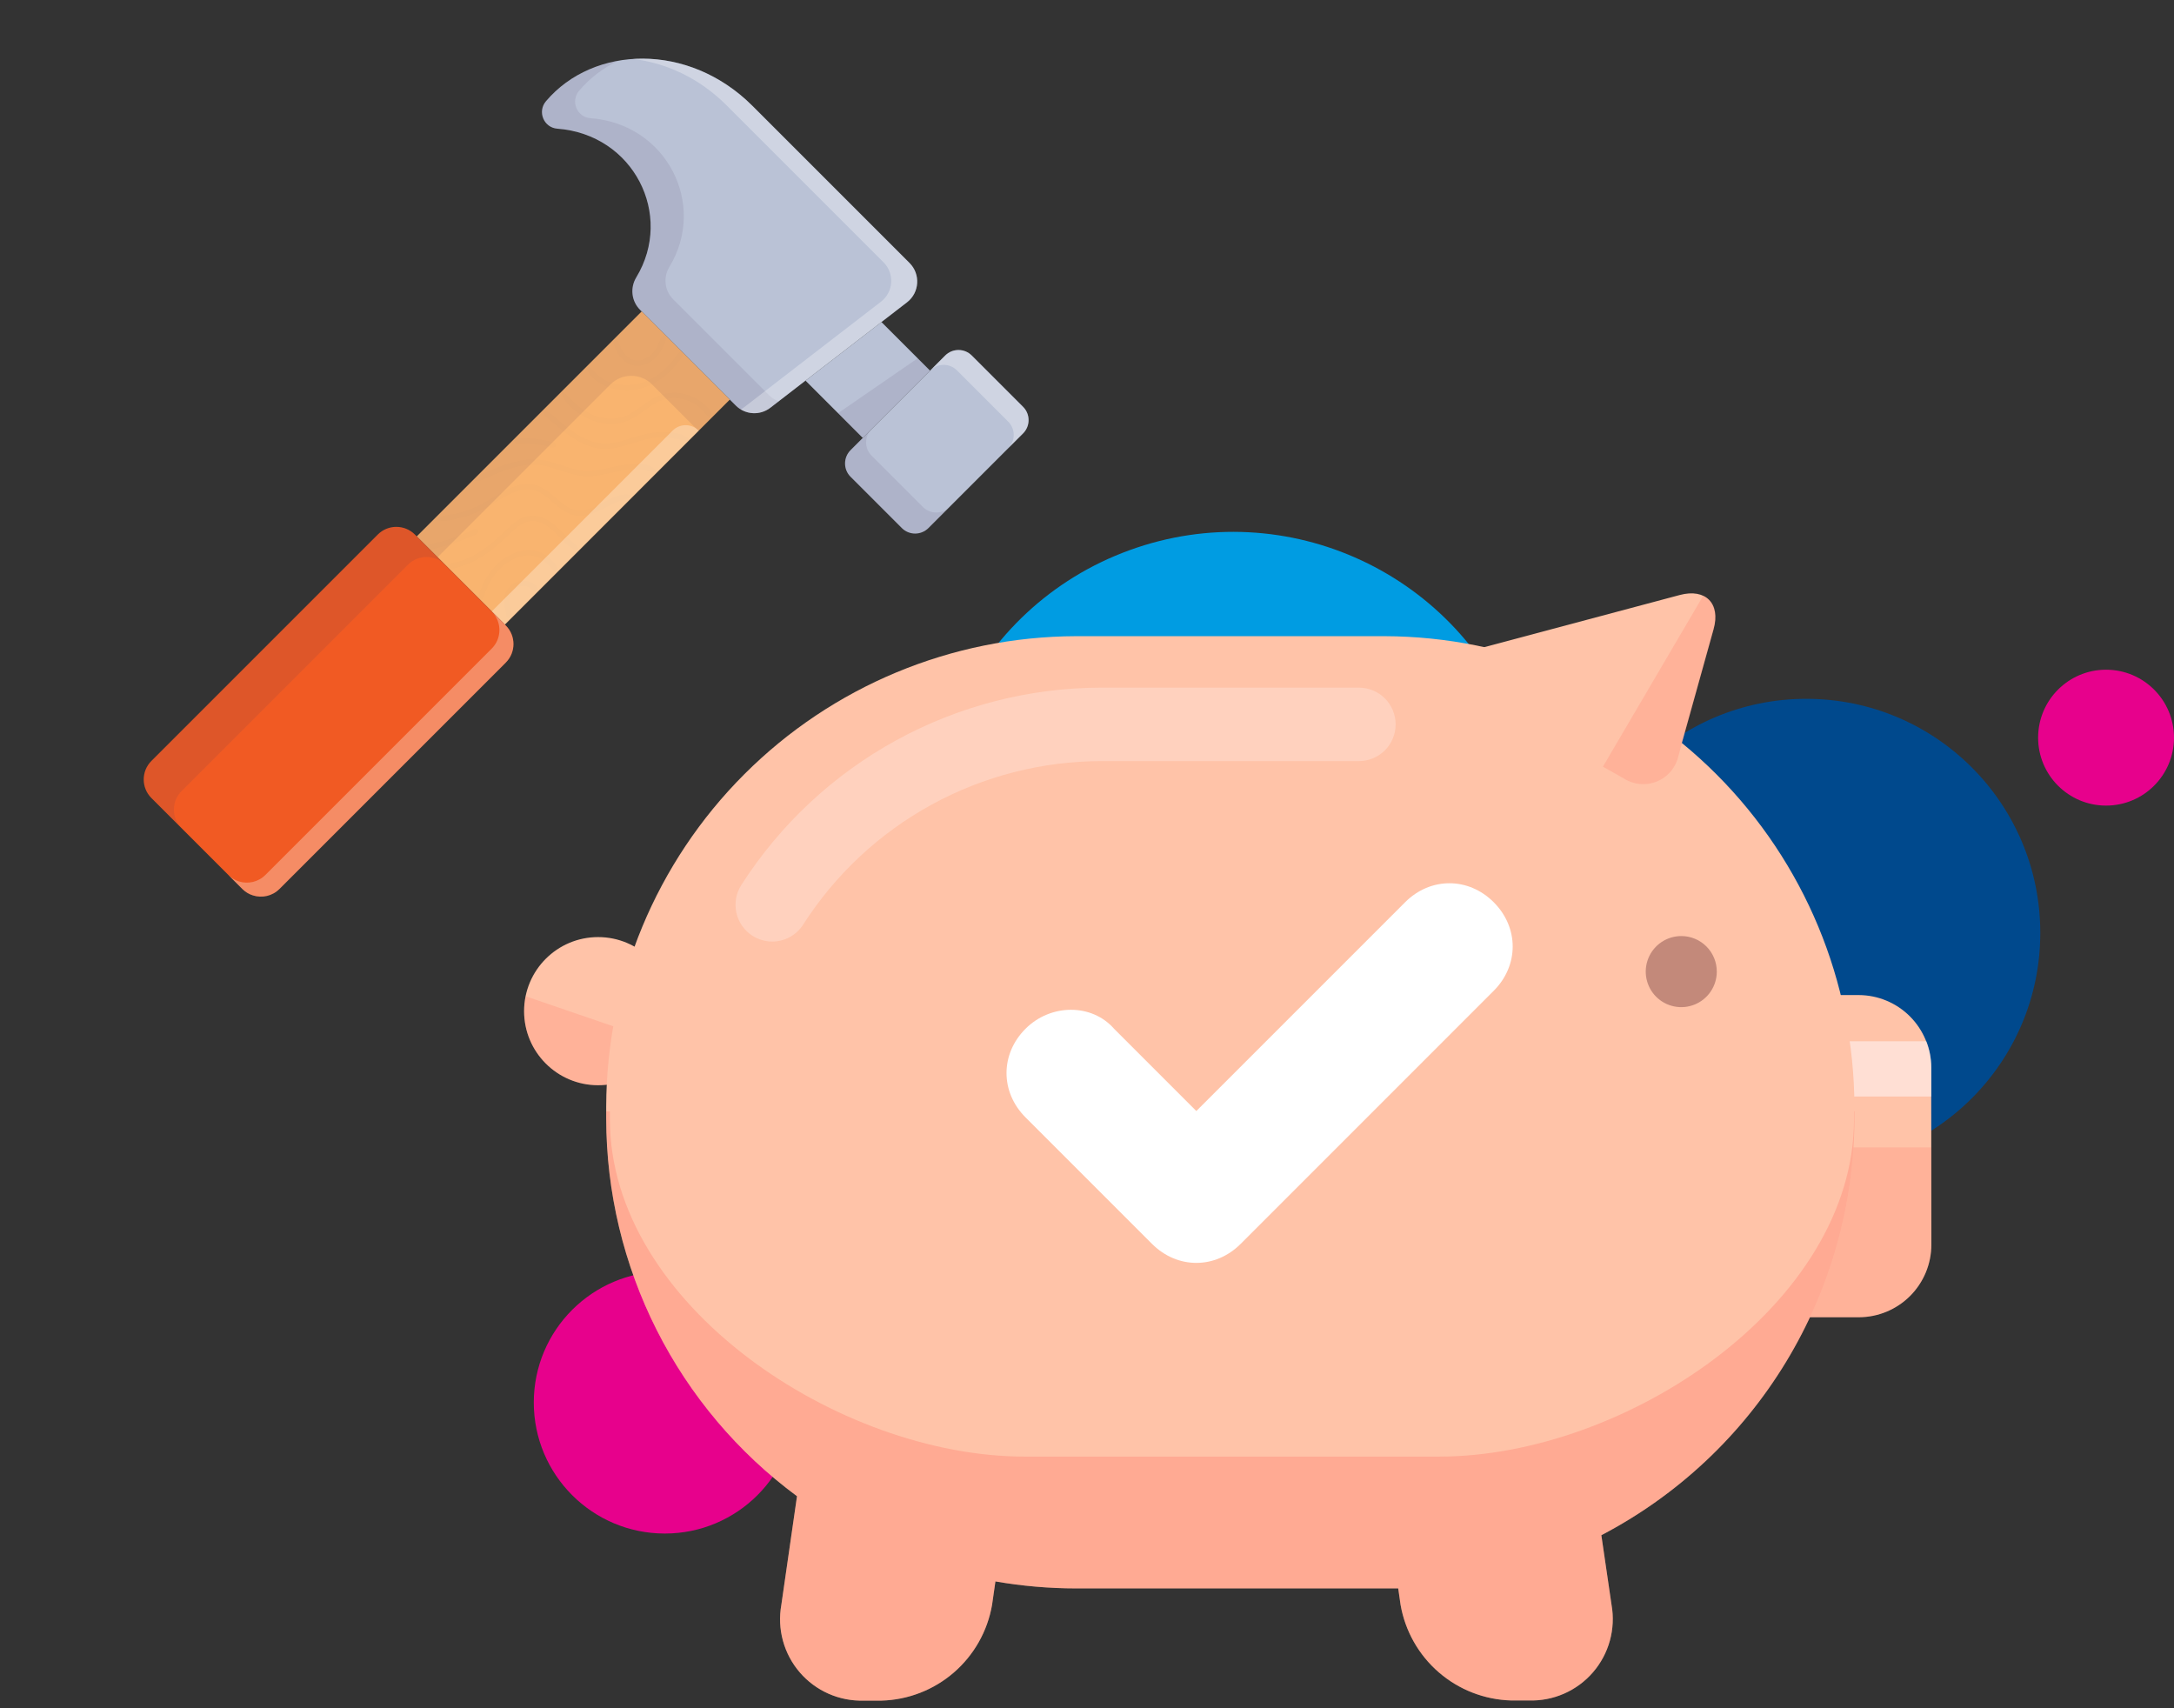 <svg width="224" height="176" viewBox="0 0 224 176" fill="none" xmlns="http://www.w3.org/2000/svg">
  <rect x="0" y="0" width="224" height="176" fill="#333333" stroke="none"/>
  <path
    d="M186.111 120.223C199.428 120.223 210.223 109.428 210.223 96.111C210.223 82.795 199.428 72 186.111 72C172.795 72 162 82.795 162 96.111C162 109.428 172.795 120.223 186.111 120.223Z"
    fill="#00498D" />
  <path
    d="M68.5 158C75.956 158 82 151.956 82 144.5C82 137.044 75.956 131 68.5 131C61.044 131 55 137.044 55 144.5C55 151.956 61.044 158 68.5 158Z"
    fill="#E7018C" />
  <path
    d="M217 83C220.866 83 224 79.866 224 76C224 72.134 220.866 69 217 69C213.134 69 210 72.134 210 76C210 79.866 213.134 83 217 83Z"
    fill="#E7018C" />
  <path
    d="M137.751 115.431C153.972 109.527 162.335 91.592 156.431 75.371C150.527 59.15 132.592 50.786 116.371 56.69C100.15 62.594 91.786 80.53 97.69 96.751C103.594 112.972 121.53 121.335 137.751 115.431Z"
    fill="#009CE2" />
  <path
    d="M139.498 78.592L136.535 70.452L145.259 67.277L153.191 89.068L144.467 92.243L141.504 84.103L137.477 85.569L140.44 93.709L131.715 96.884L123.784 75.093L132.509 71.918L135.471 80.058L139.498 78.592Z"
    fill="white" />
  <path
    d="M109.701 79.146C107.359 79.999 105.322 81.526 103.848 83.537C102.374 85.547 101.53 87.949 101.421 90.439C101.312 92.93 101.944 95.396 103.237 97.527C104.531 99.658 106.427 101.358 108.686 102.411C110.945 103.465 113.466 103.824 115.929 103.445C118.393 103.066 120.689 101.965 122.527 100.281C124.364 98.597 125.661 96.405 126.254 93.984C126.846 91.563 126.707 89.02 125.855 86.678C125.292 85.121 124.427 83.69 123.309 82.467C122.192 81.245 120.844 80.256 119.343 79.556C117.842 78.856 116.218 78.459 114.563 78.389C112.909 78.319 111.256 78.576 109.701 79.146ZM114.772 99.987C114.808 100.086 114.826 100.135 114.795 100.202C114.817 100.417 114.656 100.588 114.422 100.561C111.336 100.679 108.442 99.329 106.55 96.89C103.363 92.741 104.116 86.823 108.263 83.637C108.294 83.57 108.393 83.534 108.442 83.516C108.657 83.493 108.81 83.606 108.882 83.803L109.133 84.494C109.223 84.741 109.178 84.924 109.017 85.095C107.263 86.572 106.209 88.743 106.224 91.085C106.175 95.406 109.712 98.98 114.063 98.96C114.247 99.004 114.467 99.148 114.521 99.296L114.772 99.987ZM116.867 96.375C116.907 96.639 116.813 96.841 116.615 96.913L115.875 97.182C115.61 97.223 115.408 97.129 115.337 96.932L114.906 95.747C113.186 96.094 112.075 95.492 111.429 94.33L111.411 94.281C111.393 94.236 111.385 94.187 111.386 94.138C111.388 94.09 111.399 94.042 111.42 93.998C111.44 93.954 111.47 93.915 111.506 93.882C111.542 93.85 111.585 93.825 111.631 93.81L112.469 93.504C112.617 93.451 112.801 93.496 112.922 93.675C113.34 94.361 113.981 94.743 115.265 94.275C116.202 93.934 116.697 93.139 116.409 92.35C116.122 91.561 115.57 91.425 114.098 91.682C111.937 92.189 110.716 91.907 110.123 90.279C109.674 89.046 110.253 87.717 111.661 86.981L111.248 85.846C111.207 85.581 111.302 85.379 111.499 85.308L112.239 85.038C112.504 84.998 112.706 85.092 112.778 85.289L113.209 86.474C113.766 86.322 114.359 86.359 114.893 86.579C115.428 86.798 115.875 87.189 116.165 87.688L116.184 87.738C116.201 87.783 116.21 87.832 116.208 87.88C116.207 87.929 116.195 87.977 116.175 88.021C116.154 88.065 116.125 88.104 116.089 88.136C116.052 88.169 116.01 88.194 115.964 88.209L115.174 88.496C115.098 88.523 115.016 88.525 114.938 88.504C114.86 88.482 114.791 88.437 114.739 88.375C114.223 87.725 113.622 87.609 112.732 87.933C111.745 88.292 111.413 88.915 111.665 89.606C111.916 90.297 112.356 90.585 113.908 90.243C116.069 89.735 117.322 89.95 117.951 91.677C118.436 93.009 117.826 94.405 116.435 95.189L116.867 96.375ZM119.869 98.635C119.837 98.702 119.738 98.738 119.689 98.756C119.474 98.778 119.321 98.666 119.249 98.469L118.998 97.778C118.908 97.532 118.953 97.348 119.114 97.177C120.868 95.7 121.922 93.529 121.907 91.187C121.955 86.867 118.419 83.292 114.068 83.312C113.884 83.267 113.664 83.124 113.592 82.927L113.341 82.236C113.305 82.137 113.287 82.088 113.319 82.021C113.296 81.805 113.457 81.635 113.691 81.661C116.728 81.562 119.671 82.894 121.582 85.383C124.77 89.532 124.018 95.45 119.869 98.636L119.869 98.635Z"
    fill="white" />
  <path
    d="M117.862 101.569C119.954 100.807 121.774 99.442 123.091 97.647C124.408 95.851 125.162 93.705 125.259 91.48C125.357 89.256 124.792 87.052 123.637 85.148C122.482 83.245 120.788 81.726 118.77 80.785C116.752 79.844 114.5 79.522 112.299 79.861C110.098 80.2 108.047 81.184 106.405 82.688C104.764 84.192 103.605 86.15 103.075 88.313C102.546 90.476 102.67 92.747 103.432 94.84C103.934 96.231 104.707 97.51 105.705 98.602C106.703 99.694 107.908 100.578 109.248 101.203C110.589 101.828 112.04 102.182 113.519 102.245C114.997 102.308 116.473 102.078 117.862 101.569Z"
    fill="#2775CA" />
  <path
    d="M117.678 91.729C117.076 90.077 115.881 89.872 113.816 90.357C112.333 90.683 111.914 90.408 111.673 89.748C111.433 89.087 111.75 88.491 112.693 88.148C113.541 87.839 114.115 87.951 114.608 88.573C114.657 88.632 114.724 88.675 114.798 88.696C114.872 88.717 114.951 88.714 115.024 88.689L115.778 88.414C115.822 88.4 115.863 88.376 115.897 88.345C115.932 88.314 115.96 88.276 115.979 88.234C115.999 88.192 116.01 88.147 116.011 88.1C116.013 88.054 116.005 88.007 115.988 87.964L115.97 87.917C115.693 87.439 115.266 87.065 114.755 86.855C114.244 86.645 113.678 86.61 113.145 86.755L112.732 85.623C112.664 85.434 112.471 85.344 112.218 85.382L111.511 85.64C111.322 85.709 111.233 85.902 111.271 86.154L111.666 87.239C110.321 87.943 109.77 89.212 110.199 90.392C110.765 91.948 111.932 92.219 113.996 91.734C115.401 91.49 115.929 91.618 116.203 92.373C116.478 93.128 116.007 93.887 115.112 94.213C113.886 94.659 113.272 94.295 112.874 93.638C112.759 93.467 112.583 93.424 112.442 93.475L111.64 93.767C111.596 93.782 111.556 93.805 111.521 93.836C111.487 93.867 111.459 93.905 111.439 93.947C111.42 93.989 111.409 94.035 111.407 94.081C111.406 94.128 111.414 94.174 111.431 94.217L111.448 94.264C112.066 95.376 113.129 95.95 114.77 95.62L115.182 96.752C115.251 96.941 115.443 97.031 115.696 96.992L116.404 96.735C116.592 96.666 116.682 96.473 116.643 96.22L116.231 95.088C117.56 94.337 118.142 93.003 117.678 91.73L117.678 91.729Z"
    fill="white" />
  <path
    d="M113.914 98.152C110.056 98.168 106.918 94.99 106.959 91.156C106.945 89.078 107.878 87.149 109.432 85.839C109.575 85.688 109.615 85.524 109.535 85.305L109.312 84.692C109.248 84.517 109.113 84.417 108.922 84.437C108.878 84.453 108.791 84.485 108.763 84.544C105.086 87.372 104.422 92.626 107.25 96.311C108.069 97.375 109.131 98.227 110.346 98.795C111.561 99.363 112.895 99.631 114.234 99.576C114.441 99.6 114.584 99.448 114.564 99.257C114.592 99.198 114.576 99.154 114.544 99.066L114.321 98.453C114.271 98.32 114.078 98.194 113.914 98.152ZM113.575 82.792C113.368 82.768 113.224 82.919 113.245 83.11C113.217 83.17 113.233 83.214 113.265 83.301L113.488 83.915C113.551 84.09 113.746 84.217 113.91 84.257C117.768 84.241 120.906 87.419 120.865 91.253C120.878 93.331 119.945 95.26 118.391 96.57C118.248 96.721 118.208 96.885 118.288 97.104L118.511 97.717C118.575 97.892 118.71 97.992 118.901 97.972C118.945 97.956 119.033 97.924 119.061 97.865C122.738 95.037 123.402 89.783 120.574 86.097C119.754 85.028 118.691 84.169 117.473 83.594C116.256 83.018 114.919 82.743 113.574 82.789L113.575 82.792Z"
    fill="white" />
  <path d="M159.646 93.247L150.299 96.649L153.391 105.145L162.739 101.742L159.646 93.247Z" fill="white" />
  <path fill-rule="evenodd" clip-rule="evenodd"
    d="M164.353 97.165C165.872 101.34 163.717 105.958 159.539 107.478C155.362 108.999 150.743 106.847 149.223 102.672C147.704 98.497 149.859 93.879 154.036 92.359C158.214 90.838 162.833 92.99 164.353 97.165ZM155.739 103.707L154.271 104.241C153.963 104.354 153.81 104.409 153.696 104.384C153.572 104.355 153.471 104.27 153.42 104.154C153.375 104.046 153.403 103.885 153.458 103.562L154.758 95.857C154.814 95.53 154.843 95.366 154.923 95.28C155.009 95.188 155.136 95.141 155.261 95.157C155.378 95.171 155.505 95.278 155.758 95.493L156.977 96.522L156.983 96.527C157.255 96.757 157.394 96.874 157.487 97.016C157.589 97.17 157.654 97.348 157.675 97.532C157.694 97.701 157.665 97.88 157.603 98.237L156.923 102.294L156.921 102.304C156.861 102.659 156.83 102.838 156.753 102.993C156.669 103.163 156.547 103.308 156.396 103.42C156.258 103.518 156.085 103.581 155.739 103.707ZM159.447 102.358L161.55 101.592C161.861 101.479 162.017 101.422 162.087 101.327C162.164 101.226 162.187 101.093 162.15 100.972C162.117 100.864 161.995 100.763 161.757 100.564C161.749 100.557 161.741 100.551 161.733 100.544L160.023 99.126L160.004 99.11C159.765 98.913 159.644 98.814 159.53 98.8C159.405 98.785 159.28 98.83 159.194 98.923C159.116 99.008 159.086 99.168 159.028 99.49L158.634 101.674L158.632 101.681C158.575 102.002 158.547 102.163 158.592 102.269C158.642 102.386 158.744 102.473 158.868 102.501C158.98 102.527 159.136 102.471 159.447 102.358Z"
    fill="#E84142" />
  <path
    d="M61.628 111.81C65.841 111.81 69.256 108.393 69.256 104.179C69.256 99.964 65.841 96.547 61.628 96.547C57.415 96.547 54 99.964 54 104.179C54 108.393 57.415 111.81 61.628 111.81Z"
    fill="#FFC3A8" />
  <path opacity="0.2"
    d="M68.472 107.55L54.154 102.643C54.053 103.149 54.002 103.663 54 104.179C54 105.902 54.582 107.575 55.653 108.925C56.724 110.275 58.221 111.222 59.898 111.613C61.576 112.004 63.337 111.815 64.894 111.077C66.451 110.339 67.712 109.096 68.472 107.55Z"
    fill="#FF7063" />
  <path
    d="M199 128.245C198.995 130.225 198.207 132.122 196.808 133.522C195.409 134.922 193.512 135.711 191.533 135.715H185.877C181.772 135.715 183.388 132.36 183.388 128.245V109.991C183.388 105.884 184.261 102.521 188.366 102.521H191.517C193.495 102.528 195.391 103.317 196.79 104.716C198.188 106.116 198.977 108.012 198.984 109.991L199 128.245Z"
    fill="#FFC3A8" />
  <g style="mix-blend-mode:overlay" opacity="0.5">
    <path
      d="M183.404 109.991V112.974H199V109.991C198.999 109.064 198.824 108.145 198.483 107.283H183.582C183.455 108.18 183.395 109.085 183.404 109.991Z"
      fill="#FFFCFF" />
  </g>
  <path opacity="0.2"
    d="M183.404 118.213V128.245C183.404 132.36 181.788 135.715 185.893 135.715H191.55C193.526 135.706 195.418 134.916 196.814 133.517C198.21 132.117 198.996 130.222 199 128.245V118.213H183.404Z"
    fill="#FF7063" />
  <path
    d="M142.653 65.545H110.879C98.05 65.583 85.756 70.699 76.684 79.775C67.612 88.851 62.498 101.149 62.46 113.985V115.254C62.471 122.824 64.256 130.286 67.67 137.041C71.084 143.797 76.033 149.658 82.12 154.155L80.504 165.359C80.285 166.587 80.342 167.848 80.672 169.051C81.001 170.253 81.595 171.367 82.409 172.311C83.224 173.256 84.238 174.006 85.379 174.508C86.52 175.01 87.759 175.251 89.005 175.214H90.831C93.574 175.137 96.206 174.114 98.281 172.318C100.356 170.522 101.746 168.063 102.217 165.359L102.564 162.934C105.31 163.411 108.092 163.652 110.879 163.653H142.653C143.121 163.653 143.598 163.653 144.067 163.653L144.309 165.343C144.781 168.047 146.172 170.504 148.247 172.3C150.322 174.096 152.953 175.119 155.695 175.198H157.521C158.769 175.237 160.01 174.998 161.153 174.497C162.296 173.996 163.313 173.246 164.13 172.302C164.947 171.358 165.543 170.243 165.874 169.039C166.206 167.835 166.265 166.572 166.046 165.343L164.996 158.172C172.841 154.073 179.417 147.907 184.013 140.339C188.609 132.772 191.05 124.092 191.072 115.238V113.985C191.036 101.149 185.923 88.849 176.851 79.773C167.778 70.696 155.483 65.581 142.653 65.545Z"
    fill="#FFC3A8" />
  <g style="mix-blend-mode:overlay" opacity="0.5">
    <g style="mix-blend-mode:overlay" opacity="0.5">
      <path
        d="M79.567 97.008C78.839 97.005 78.128 96.795 77.515 96.402C76.673 95.857 76.081 95 75.871 94.019C75.66 93.038 75.847 92.014 76.391 91.171C80.38 84.942 85.87 79.815 92.357 76.264C98.844 72.712 106.119 70.85 113.514 70.848H140.019C141.022 70.848 141.984 71.247 142.693 71.956C143.402 72.666 143.801 73.628 143.801 74.631C143.801 75.635 143.402 76.597 142.693 77.307C141.984 78.016 141.022 78.415 140.019 78.415H113.514C107.383 78.417 101.351 79.963 95.973 82.91C90.596 85.857 86.046 90.11 82.743 95.278C82.4 95.809 81.93 96.245 81.375 96.547C80.82 96.85 80.199 97.008 79.567 97.008Z"
        fill="#FFFCFF" />
    </g>
  </g>
  <path
    d="M150.791 70.848C148.367 69.506 148.625 67.825 151.267 67.121L173.085 61.301C175.736 60.597 177.295 62.174 176.56 64.817L172.932 77.833C172.806 78.422 172.539 78.972 172.154 79.435C171.768 79.898 171.276 80.261 170.719 80.492C170.163 80.722 169.558 80.814 168.959 80.76C168.359 80.705 167.781 80.505 167.275 80.177L150.791 70.848Z"
    fill="#FFC3A8" />
  <path opacity="0.3"
    d="M191.032 114.502V115.311C191.032 134.438 167.42 150.072 148.293 150.072H105.57C86.451 150.072 62.84 134.413 62.84 115.311V114.502H62.46V115.311C62.48 122.871 64.269 130.322 67.683 137.067C71.097 143.812 76.041 149.664 82.12 154.155L80.504 165.359C80.285 166.587 80.342 167.848 80.672 169.051C81.001 170.253 81.595 171.367 82.409 172.312C83.224 173.256 84.238 174.006 85.379 174.508C86.52 175.01 87.759 175.251 89.005 175.214H90.831C93.574 175.137 96.206 174.114 98.281 172.318C100.356 170.522 101.746 168.064 102.217 165.359L102.564 162.934C105.31 163.411 108.092 163.652 110.879 163.654H142.653C143.121 163.654 143.598 163.654 144.067 163.654L144.309 165.343C144.781 168.047 146.172 170.504 148.247 172.3C150.322 174.096 152.953 175.119 155.695 175.198H157.521C158.769 175.237 160.01 174.998 161.153 174.497C162.296 173.996 163.313 173.246 164.13 172.302C164.947 171.358 165.543 170.243 165.874 169.039C166.206 167.835 166.265 166.573 166.046 165.343L164.996 158.173C172.841 154.073 179.417 147.907 184.013 140.339C188.609 132.772 191.05 124.092 191.072 115.238V114.502H191.032Z"
    fill="#FF7063" />
  <path opacity="0.2"
    d="M175.485 61.39L165.158 78.989L167.292 80.193C167.797 80.521 168.375 80.721 168.975 80.776C169.575 80.831 170.179 80.739 170.735 80.508C171.292 80.277 171.784 79.915 172.17 79.451C172.555 78.988 172.822 78.438 172.948 77.849L176.576 64.834C177.061 63.136 176.584 61.883 175.485 61.39Z"
    fill="#FF7063" />
  <path opacity="0.6"
    d="M176.891 100.104C176.891 100.829 176.677 101.537 176.274 102.14C175.871 102.742 175.299 103.212 174.63 103.488C173.96 103.765 173.224 103.837 172.514 103.695C171.803 103.554 171.151 103.204 170.64 102.691C170.128 102.178 169.78 101.525 169.64 100.814C169.499 100.103 169.573 99.366 169.851 98.697C170.13 98.028 170.6 97.457 171.203 97.055C171.806 96.654 172.515 96.441 173.239 96.442C173.719 96.442 174.195 96.537 174.639 96.721C175.082 96.905 175.485 97.175 175.824 97.515C176.164 97.856 176.433 98.259 176.616 98.704C176.799 99.148 176.892 99.624 176.891 100.104Z"
    fill="#9B625C" />
  <path
    d="M123.265 130.115C121.636 130.115 120.006 129.463 118.702 128.159L105.664 115.121C103.056 112.513 103.056 108.602 105.664 105.994C108.271 103.386 112.509 103.386 114.791 105.994L123.265 114.469L144.778 92.956C147.386 90.348 151.298 90.348 153.905 92.956C156.513 95.563 156.513 99.475 153.905 102.082L127.829 128.159C126.525 129.463 124.895 130.115 123.265 130.115Z"
    fill="white" />
  <path
    d="M97.389 36.627L87.639 46.377C86.882 47.134 86.882 48.365 87.635 49.118L92.923 54.406C93.68 55.163 94.908 55.159 95.665 54.402L105.414 44.652C106.168 43.899 106.171 42.672 105.414 41.915L100.127 36.627C99.373 35.874 98.146 35.87 97.389 36.627Z"
    fill="#BAC2D6" />
  <g opacity="0.3">
    <path opacity="0.3"
      d="M89.807 44.209L87.642 46.373C86.885 47.13 86.885 48.361 87.639 49.114L92.927 54.402C93.684 55.159 94.911 55.155 95.668 54.398L97.832 52.234C97.075 52.991 95.852 52.991 95.094 52.234L89.807 46.946C89.05 46.197 89.05 44.966 89.807 44.209Z"
      fill="#371A45" />
  </g>
  <g opacity="0.55">
    <path opacity="0.55"
      d="M97.389 36.627L95.86 38.156C96.613 37.403 97.844 37.403 98.597 38.156L103.885 43.444C104.642 44.201 104.638 45.428 103.885 46.182L105.414 44.652C106.168 43.899 106.171 42.672 105.414 41.915L100.127 36.627C99.373 35.874 98.146 35.87 97.389 36.627Z"
      fill="white" />
  </g>
  <path d="M82.994 39.215L88.897 45.119L95.829 38.187L90.82 33.178L82.994 39.215Z" fill="#BAC2D6" />
  <path
    d="M56.256 10.428C55.346 11.499 56.026 13.151 57.426 13.258C65.275 13.85 69.466 22.132 65.558 28.578C64.905 29.653 65.054 31.025 65.945 31.916L75.813 41.785C76.773 42.744 78.298 42.84 79.373 42.01L82.993 39.215L90.816 33.182L93.454 31.148C94.747 30.154 94.865 28.246 93.714 27.095L77.533 10.914C70.976 4.349 61.158 4.647 56.256 10.428Z"
    fill="#BAC2D6" />
  <g opacity="0.3">
    <path opacity="0.3"
      d="M56.255 10.428C55.346 11.499 56.026 13.151 57.425 13.258C65.275 13.85 69.466 22.132 65.558 28.578C64.904 29.653 65.053 31.025 65.944 31.916L75.812 41.784C76.772 42.744 78.298 42.84 79.372 42.01L80.24 41.341C79.865 41.211 79.517 40.993 79.223 40.699L69.355 30.83C68.468 29.943 68.322 28.567 68.972 27.496C72.88 21.05 68.689 12.768 60.84 12.176C59.437 12.072 58.764 10.421 59.67 9.346C60.794 8.023 62.17 6.983 63.707 6.257C60.801 6.769 58.156 8.184 56.255 10.428Z"
      fill="#371A45" />
  </g>
  <g opacity="0.55">
    <path opacity="0.55"
      d="M65.207 6.073C68.591 6.467 72.028 8.016 74.857 10.845L91.038 27.026C92.189 28.177 92.066 30.081 90.778 31.079L88.14 33.113L80.317 39.146L76.696 41.941C76.578 42.029 76.455 42.113 76.329 42.178C77.266 42.748 78.478 42.698 79.376 42.006L82.997 39.211L90.82 33.178L93.458 31.144C94.751 30.149 94.869 28.242 93.718 27.091L77.537 10.91C73.955 7.327 69.405 5.79 65.207 6.073Z"
      fill="white" />
  </g>
  <path d="M66.117 32.088L75.197 41.169L52.02 64.347L42.939 55.266L66.117 32.088Z" fill="#F9B46F" />
  <g opacity="0.2">
    <g opacity="0.2">
      <path opacity="0.2"
        d="M70.972 45.21C70.705 44.958 70.376 44.82 70.043 44.725C69.707 44.625 69.359 44.575 69.007 44.553C68.311 44.499 67.6 44.514 66.904 44.644C65.516 44.9 64.27 45.512 62.977 45.665C62.335 45.749 61.697 45.692 61.077 45.508C60.462 45.321 59.877 45.027 59.33 44.671C58.779 44.312 58.259 43.906 57.747 43.478C57.487 43.264 57.235 43.05 56.99 42.813C56.737 42.591 56.458 42.381 56.08 42.323C56.026 42.316 55.973 42.354 55.961 42.404C55.958 42.423 55.961 42.442 55.969 42.457L55.973 42.461C56.114 42.824 56.367 43.031 56.619 43.252C56.887 43.451 57.143 43.677 57.403 43.891C57.923 44.327 58.458 44.748 59.039 45.122C59.617 45.501 60.244 45.814 60.92 46.025C61.597 46.227 62.331 46.288 63.035 46.197C64.453 46.017 65.704 45.401 66.992 45.168C67.634 45.053 68.296 45.019 68.942 45.099C69.267 45.141 69.584 45.206 69.902 45.264C70.223 45.325 70.544 45.386 70.903 45.378C70.957 45.378 70.999 45.336 70.999 45.283C71.003 45.248 70.991 45.229 70.972 45.21Z"
        fill="#371A45" />
    </g>
    <g opacity="0.2">
      <path opacity="0.2"
        d="M57.88 40.522C58.098 41.276 58.657 41.864 59.268 42.316C59.884 42.77 60.553 43.172 61.295 43.401C61.662 43.531 62.044 43.6 62.434 43.654C62.824 43.684 63.222 43.7 63.612 43.631C64.403 43.535 65.149 43.164 65.776 42.736C66.411 42.308 66.992 41.834 67.619 41.49C67.936 41.318 68.257 41.188 68.594 41.111C68.758 41.061 68.938 41.05 69.11 41.023C69.282 41.019 69.458 40.996 69.63 41.016C70.33 41.042 71.014 41.26 71.607 41.623C71.905 41.799 72.176 42.025 72.398 42.285C72.627 42.545 72.815 42.809 73.128 43.046L73.136 43.053C73.155 43.065 73.17 43.072 73.193 43.088L73.209 43.096C73.251 43.122 73.312 43.107 73.343 43.061C73.35 43.046 73.354 43.027 73.354 43.011C73.354 42.981 73.35 42.954 73.35 42.923L73.358 42.931C73.323 42.514 73.098 42.166 72.819 41.887C72.528 41.62 72.234 41.364 71.893 41.161C71.224 40.759 70.456 40.511 69.664 40.476C68.88 40.427 68.058 40.637 67.374 41.016C66.682 41.394 66.097 41.88 65.489 42.289C64.881 42.698 64.25 43.015 63.547 43.099C63.203 43.16 62.847 43.141 62.499 43.122C62.151 43.072 61.803 43.015 61.471 42.897C60.802 42.679 60.167 42.327 59.62 41.88C59.479 41.769 59.36 41.643 59.222 41.528C59.1 41.398 58.966 41.287 58.844 41.157C58.588 40.916 58.37 40.629 58.033 40.423L58.026 40.415C57.984 40.389 57.926 40.4 57.896 40.446C57.88 40.469 57.877 40.495 57.88 40.522Z"
        fill="#371A45" />
    </g>
    <g opacity="0.2">
      <path opacity="0.2"
        d="M60.519 37.877C60.519 38.16 60.638 38.401 60.795 38.611C60.871 38.718 60.959 38.813 61.051 38.905C61.146 38.993 61.25 39.074 61.349 39.15C61.758 39.46 62.209 39.72 62.695 39.892C63.655 40.24 64.714 40.305 65.719 40.094C66.729 39.88 67.662 39.406 68.461 38.768C68.858 38.446 69.222 38.091 69.554 37.705C69.722 37.514 69.868 37.307 70.036 37.116C70.197 36.917 70.334 36.703 70.353 36.424L70.346 36.439C70.346 36.393 70.353 36.347 70.346 36.301C70.334 36.236 70.277 36.194 70.212 36.206C70.208 36.21 70.204 36.206 70.2 36.21L70.193 36.21C70.151 36.221 70.12 36.236 70.082 36.252L70.074 36.267C69.837 36.405 69.707 36.603 69.577 36.802C69.455 37.009 69.298 37.188 69.145 37.372C68.835 37.735 68.495 38.068 68.124 38.362C67.386 38.955 66.522 39.391 65.612 39.582C64.702 39.773 63.739 39.712 62.878 39.402C62.45 39.242 62.041 39.031 61.697 38.733C61.532 38.576 61.372 38.423 61.219 38.263C61.058 38.102 60.909 37.938 60.672 37.8C60.623 37.773 60.561 37.789 60.535 37.839C60.523 37.835 60.519 37.854 60.519 37.877Z"
        fill="#371A45" />
    </g>
    <g opacity="0.2">
      <path opacity="0.2"
        d="M68.358 34.55C68.182 34.673 68.101 34.814 68.036 34.956C67.968 35.101 67.922 35.246 67.868 35.392C67.761 35.682 67.6 35.95 67.421 36.191C67.061 36.665 66.53 37.028 65.972 37.127C65.693 37.177 65.41 37.154 65.15 37.055C64.89 36.955 64.656 36.783 64.458 36.569C64.259 36.355 64.091 36.103 63.964 35.831C63.896 35.701 63.853 35.544 63.819 35.395C63.769 35.246 63.716 35.109 63.475 35.013L63.464 35.009C63.402 34.986 63.334 35.009 63.303 35.063C63.173 35.277 63.223 35.441 63.28 35.598C63.314 35.678 63.353 35.755 63.383 35.831C63.41 35.911 63.441 35.988 63.483 36.068C63.636 36.382 63.823 36.676 64.068 36.936C64.305 37.196 64.611 37.418 64.959 37.552C65.306 37.686 65.696 37.724 66.06 37.651C66.794 37.521 67.417 37.074 67.853 36.508C68.071 36.229 68.231 35.915 68.384 35.602C68.461 35.449 68.533 35.292 68.572 35.124C68.614 34.959 68.629 34.784 68.537 34.592C68.51 34.535 68.442 34.512 68.384 34.539C68.373 34.543 68.365 34.55 68.358 34.55Z"
        fill="#371A45" />
    </g>
    <g opacity="0.2">
      <path opacity="0.2"
        d="M67.657 48.548C67.394 48.208 66.981 47.994 66.568 47.894C66.151 47.783 65.723 47.768 65.302 47.791C64.461 47.837 63.65 48.005 62.867 48.185C62.083 48.357 61.303 48.517 60.534 48.521C59.766 48.525 59.02 48.322 58.267 48.074C57.514 47.825 56.745 47.539 55.916 47.405C55.086 47.286 54.233 47.321 53.419 47.5C52.601 47.669 51.821 47.944 51.064 48.257C50.685 48.414 50.314 48.579 49.936 48.728C49.565 48.892 49.198 49.068 48.907 49.412C48.873 49.454 48.873 49.515 48.915 49.55C48.93 49.565 48.953 49.573 48.976 49.573C49.423 49.577 49.79 49.416 50.157 49.248C50.517 49.064 50.884 48.904 51.259 48.751C51.996 48.449 52.75 48.185 53.514 48.024C54.279 47.856 55.059 47.825 55.82 47.936C56.581 48.055 57.323 48.33 58.087 48.582C58.848 48.839 59.67 49.064 60.523 49.06C61.368 49.056 62.182 48.885 62.974 48.712C63.765 48.54 64.537 48.357 65.31 48.349C65.696 48.345 66.075 48.38 66.442 48.441C66.816 48.502 67.153 48.602 67.558 48.701C67.608 48.712 67.661 48.682 67.673 48.632C67.684 48.598 67.677 48.567 67.657 48.548Z"
        fill="#371A45" />
    </g>
    <g opacity="0.2">
      <path opacity="0.2"
        d="M57.27 45.822C57.22 45.665 57.143 45.604 57.063 45.569C56.979 45.531 56.887 45.516 56.799 45.505C56.62 45.478 56.444 45.432 56.264 45.398C55.905 45.329 55.549 45.271 55.186 45.229C54.823 45.187 54.459 45.16 54.096 45.149C53.913 45.141 53.733 45.138 53.549 45.138C53.458 45.138 53.37 45.141 53.274 45.122C53.182 45.122 53.09 45.13 53.006 45.329C52.98 45.386 52.983 45.451 53.006 45.505L53.01 45.508C53.106 45.696 53.19 45.703 53.278 45.7C53.366 45.68 53.454 45.677 53.542 45.68C53.718 45.68 53.89 45.684 54.069 45.688C54.417 45.7 54.769 45.73 55.117 45.764C55.465 45.807 55.813 45.856 56.157 45.925C56.325 45.963 56.501 45.986 56.666 46.044C56.75 46.074 56.83 46.109 56.922 46.109C57.01 46.12 57.101 46.105 57.227 45.994C57.273 45.948 57.289 45.879 57.27 45.822Z"
        fill="#371A45" />
    </g>
    <g opacity="0.2">
      <path opacity="0.2"
        d="M65.092 51.06C64.629 50.873 64.105 50.938 63.647 51.083C63.18 51.228 62.763 51.454 62.358 51.676C61.953 51.898 61.555 52.119 61.15 52.288C60.745 52.456 60.324 52.578 59.911 52.601C59.498 52.632 59.097 52.536 58.718 52.356C58.34 52.177 57.995 51.909 57.651 51.626C57.311 51.339 56.975 51.033 56.604 50.747C56.233 50.46 55.824 50.196 55.35 50.036C54.879 49.879 54.367 49.841 53.882 49.906C53.392 49.974 52.929 50.131 52.497 50.326C51.63 50.72 50.857 51.24 50.073 51.695C49.297 52.15 48.468 52.505 47.611 52.758C47.179 52.884 46.743 52.983 46.3 53.037C45.856 53.106 45.424 53.156 44.973 53.362C44.927 53.385 44.9 53.442 44.923 53.488C44.931 53.511 44.954 53.526 44.977 53.542C45.443 53.718 45.917 53.679 46.38 53.599C46.839 53.507 47.301 53.404 47.752 53.274C48.655 53.014 49.53 52.636 50.341 52.161C51.144 51.695 51.909 51.183 52.715 50.819C53.117 50.64 53.534 50.498 53.95 50.441C54.367 50.383 54.788 50.414 55.181 50.548C55.973 50.812 56.615 51.454 57.311 52.043C57.667 52.337 58.041 52.628 58.485 52.842C58.921 53.056 59.437 53.175 59.938 53.14C60.943 53.075 61.804 52.574 62.614 52.169C63.02 51.963 63.425 51.771 63.826 51.615C64.235 51.458 64.625 51.343 65.076 51.244C65.126 51.232 65.161 51.183 65.149 51.133C65.145 51.099 65.119 51.072 65.092 51.06Z"
        fill="#371A45" />
    </g>
    <g opacity="0.2">
      <path opacity="0.2"
        d="M59.636 56.562C59.422 56.279 59.196 56.069 58.963 55.843L58.256 55.166C57.789 54.7 57.307 54.188 56.73 53.786C56.44 53.587 56.13 53.408 55.782 53.289C55.438 53.167 55.059 53.109 54.677 53.14C54.298 53.167 53.931 53.297 53.61 53.465C53.285 53.637 52.998 53.855 52.731 54.084C52.199 54.547 51.737 55.032 51.228 55.472C50.727 55.92 50.207 56.34 49.653 56.711C49.106 57.082 48.521 57.407 47.913 57.648C47.607 57.77 47.298 57.873 46.977 57.927C46.659 57.999 46.349 58.065 46.032 58.282C45.986 58.313 45.975 58.378 46.005 58.424C46.013 58.439 46.032 58.451 46.047 58.458C46.407 58.619 46.766 58.565 47.103 58.481C47.443 58.378 47.776 58.275 48.105 58.145C48.754 57.885 49.37 57.544 49.951 57.154C50.529 56.768 51.068 56.329 51.584 55.874C52.104 55.422 52.582 54.922 53.079 54.493C53.572 54.069 54.126 53.721 54.723 53.675C55.319 53.622 55.916 53.866 56.432 54.23C56.952 54.597 57.414 55.052 57.87 55.553C58.095 55.801 58.336 56.05 58.611 56.264C58.883 56.474 59.192 56.669 59.563 56.719C59.617 56.726 59.663 56.688 59.674 56.638C59.663 56.612 59.651 56.585 59.636 56.562Z"
        fill="#371A45" />
    </g>
    <g opacity="0.2">
      <path opacity="0.2"
        d="M49.217 54.554C49.052 54.482 48.938 54.505 48.827 54.539C48.716 54.574 48.62 54.631 48.521 54.684C48.326 54.795 48.112 54.88 47.905 54.971C47.489 55.151 47.064 55.308 46.636 55.453C46.208 55.598 45.776 55.724 45.336 55.835C45.118 55.893 44.9 55.942 44.674 55.992C44.563 56.019 44.453 56.038 44.342 56.042C44.231 56.061 44.12 56.088 44.04 56.298C44.017 56.359 44.028 56.424 44.066 56.47C44.212 56.638 44.327 56.623 44.441 56.6C44.552 56.558 44.667 56.535 44.782 56.512C45.007 56.462 45.236 56.409 45.462 56.352C45.913 56.237 46.361 56.103 46.8 55.954C47.24 55.805 47.68 55.64 48.108 55.457C48.326 55.369 48.532 55.262 48.75 55.181C48.861 55.139 48.968 55.101 49.068 55.032C49.163 54.967 49.255 54.883 49.293 54.707C49.316 54.646 49.282 54.581 49.217 54.554Z"
        fill="#371A45" />
    </g>
    <g opacity="0.2">
      <path opacity="0.2"
        d="M57.456 58.802C57.445 58.531 57.33 58.317 57.192 58.118C57.055 57.919 56.886 57.743 56.699 57.587C56.332 57.265 55.911 56.975 55.426 56.826C54.948 56.669 54.428 56.646 53.931 56.722C53.438 56.803 52.967 56.967 52.532 57.197C51.66 57.648 50.929 58.34 50.375 59.139C50.1 59.536 49.863 59.965 49.675 60.404L49.404 61.073C49.324 61.299 49.274 61.54 49.4 61.811C49.427 61.869 49.496 61.892 49.549 61.861C49.553 61.857 49.561 61.857 49.568 61.85L49.572 61.846C49.817 61.662 49.87 61.456 49.939 61.242C49.989 61.024 50.069 60.813 50.161 60.607C50.341 60.198 50.555 59.8 50.811 59.437C51.323 58.703 51.989 58.076 52.769 57.671C53.537 57.261 54.451 57.074 55.246 57.334C55.64 57.46 56.007 57.69 56.309 57.992C56.458 58.148 56.596 58.309 56.749 58.47C56.902 58.63 57.055 58.791 57.296 58.902C57.345 58.928 57.406 58.906 57.437 58.852C57.456 58.833 57.456 58.818 57.456 58.802Z"
        fill="#371A45" />
    </g>
    <g opacity="0.2">
      <path opacity="0.2"
        d="M55.38 60.886C55.434 60.695 55.369 60.546 55.281 60.427C55.193 60.301 55.071 60.209 54.941 60.133C54.685 59.976 54.39 59.858 54.081 59.838C53.465 59.796 52.861 60.064 52.452 60.519C52.249 60.745 52.096 61.035 52.031 61.33C51.962 61.62 51.955 61.918 51.978 62.194C51.997 62.473 52.05 62.74 52.104 63C52.131 63.127 52.161 63.257 52.173 63.39C52.196 63.52 52.234 63.65 52.448 63.727C52.509 63.75 52.574 63.731 52.62 63.685L52.624 63.681C52.784 63.505 52.761 63.383 52.731 63.253C52.685 63.13 52.654 63.008 52.632 62.878C52.578 62.626 52.536 62.377 52.517 62.136C52.475 61.651 52.551 61.192 52.857 60.863C53.151 60.531 53.61 60.332 54.042 60.366C54.253 60.385 54.467 60.446 54.639 60.588C54.723 60.657 54.795 60.737 54.883 60.802C54.968 60.871 55.059 60.932 55.243 60.97L55.251 60.97C55.296 60.993 55.361 60.951 55.38 60.886Z"
        fill="#371A45" />
    </g>
  </g>
  <g opacity="0.55">
    <path opacity="0.55"
      d="M50.67 62.997L52.02 64.347L72.001 44.365C71.255 43.62 70.047 43.62 69.302 44.365L50.67 62.997Z"
      fill="white" />
  </g>
  <g opacity="0.3">
    <path opacity="0.3"
      d="M66.117 32.088L42.935 55.27L45.084 57.419L62.893 39.609C64.079 38.424 66.006 38.424 67.191 39.609L71.974 44.392L75.197 41.169L66.117 32.088Z"
      fill="#371A45" />
  </g>
  <path
    d="M38.925 55.075L15.602 78.398C14.546 79.453 14.546 81.166 15.602 82.221L24.969 91.589C25.283 91.902 25.661 92.128 26.059 92.25C26.992 92.549 28.055 92.327 28.793 91.589L52.116 68.266C53.171 67.211 53.171 65.498 52.116 64.442L42.748 55.075C41.693 54.02 39.98 54.02 38.925 55.075Z"
    fill="#F15A23" />
  <g opacity="0.3">
    <path opacity="0.3"
      d="M38.925 55.075L15.601 78.398C14.546 79.453 14.546 81.166 15.601 82.221L18.71 85.33C17.655 84.274 17.655 82.561 18.71 81.506L42.033 58.183C43.088 57.128 44.801 57.128 45.856 58.183L42.744 55.071C41.693 54.02 39.98 54.02 38.925 55.075Z"
      fill="#262F6A" />
  </g>
  <g opacity="0.55">
    <path opacity="0.55"
      d="M24.61 90.809C24.212 90.679 23.834 90.461 23.52 90.147L24.965 91.593C25.279 91.906 25.657 92.132 26.055 92.254C26.988 92.552 28.051 92.331 28.789 91.593L52.112 68.269C53.167 67.214 53.167 65.501 52.112 64.446L50.666 63.001C51.722 64.056 51.722 65.769 50.666 66.824L27.343 90.147C26.605 90.885 25.543 91.107 24.61 90.809C24.613 90.805 24.613 90.805 24.61 90.809Z"
      fill="white" />
  </g>
  <g opacity="0.3">
    <path opacity="0.3" d="M94.555 36.913L86.346 42.568L88.896 45.119L95.828 38.187L94.555 36.913Z"
      fill="#371A45" />
  </g>
</svg>